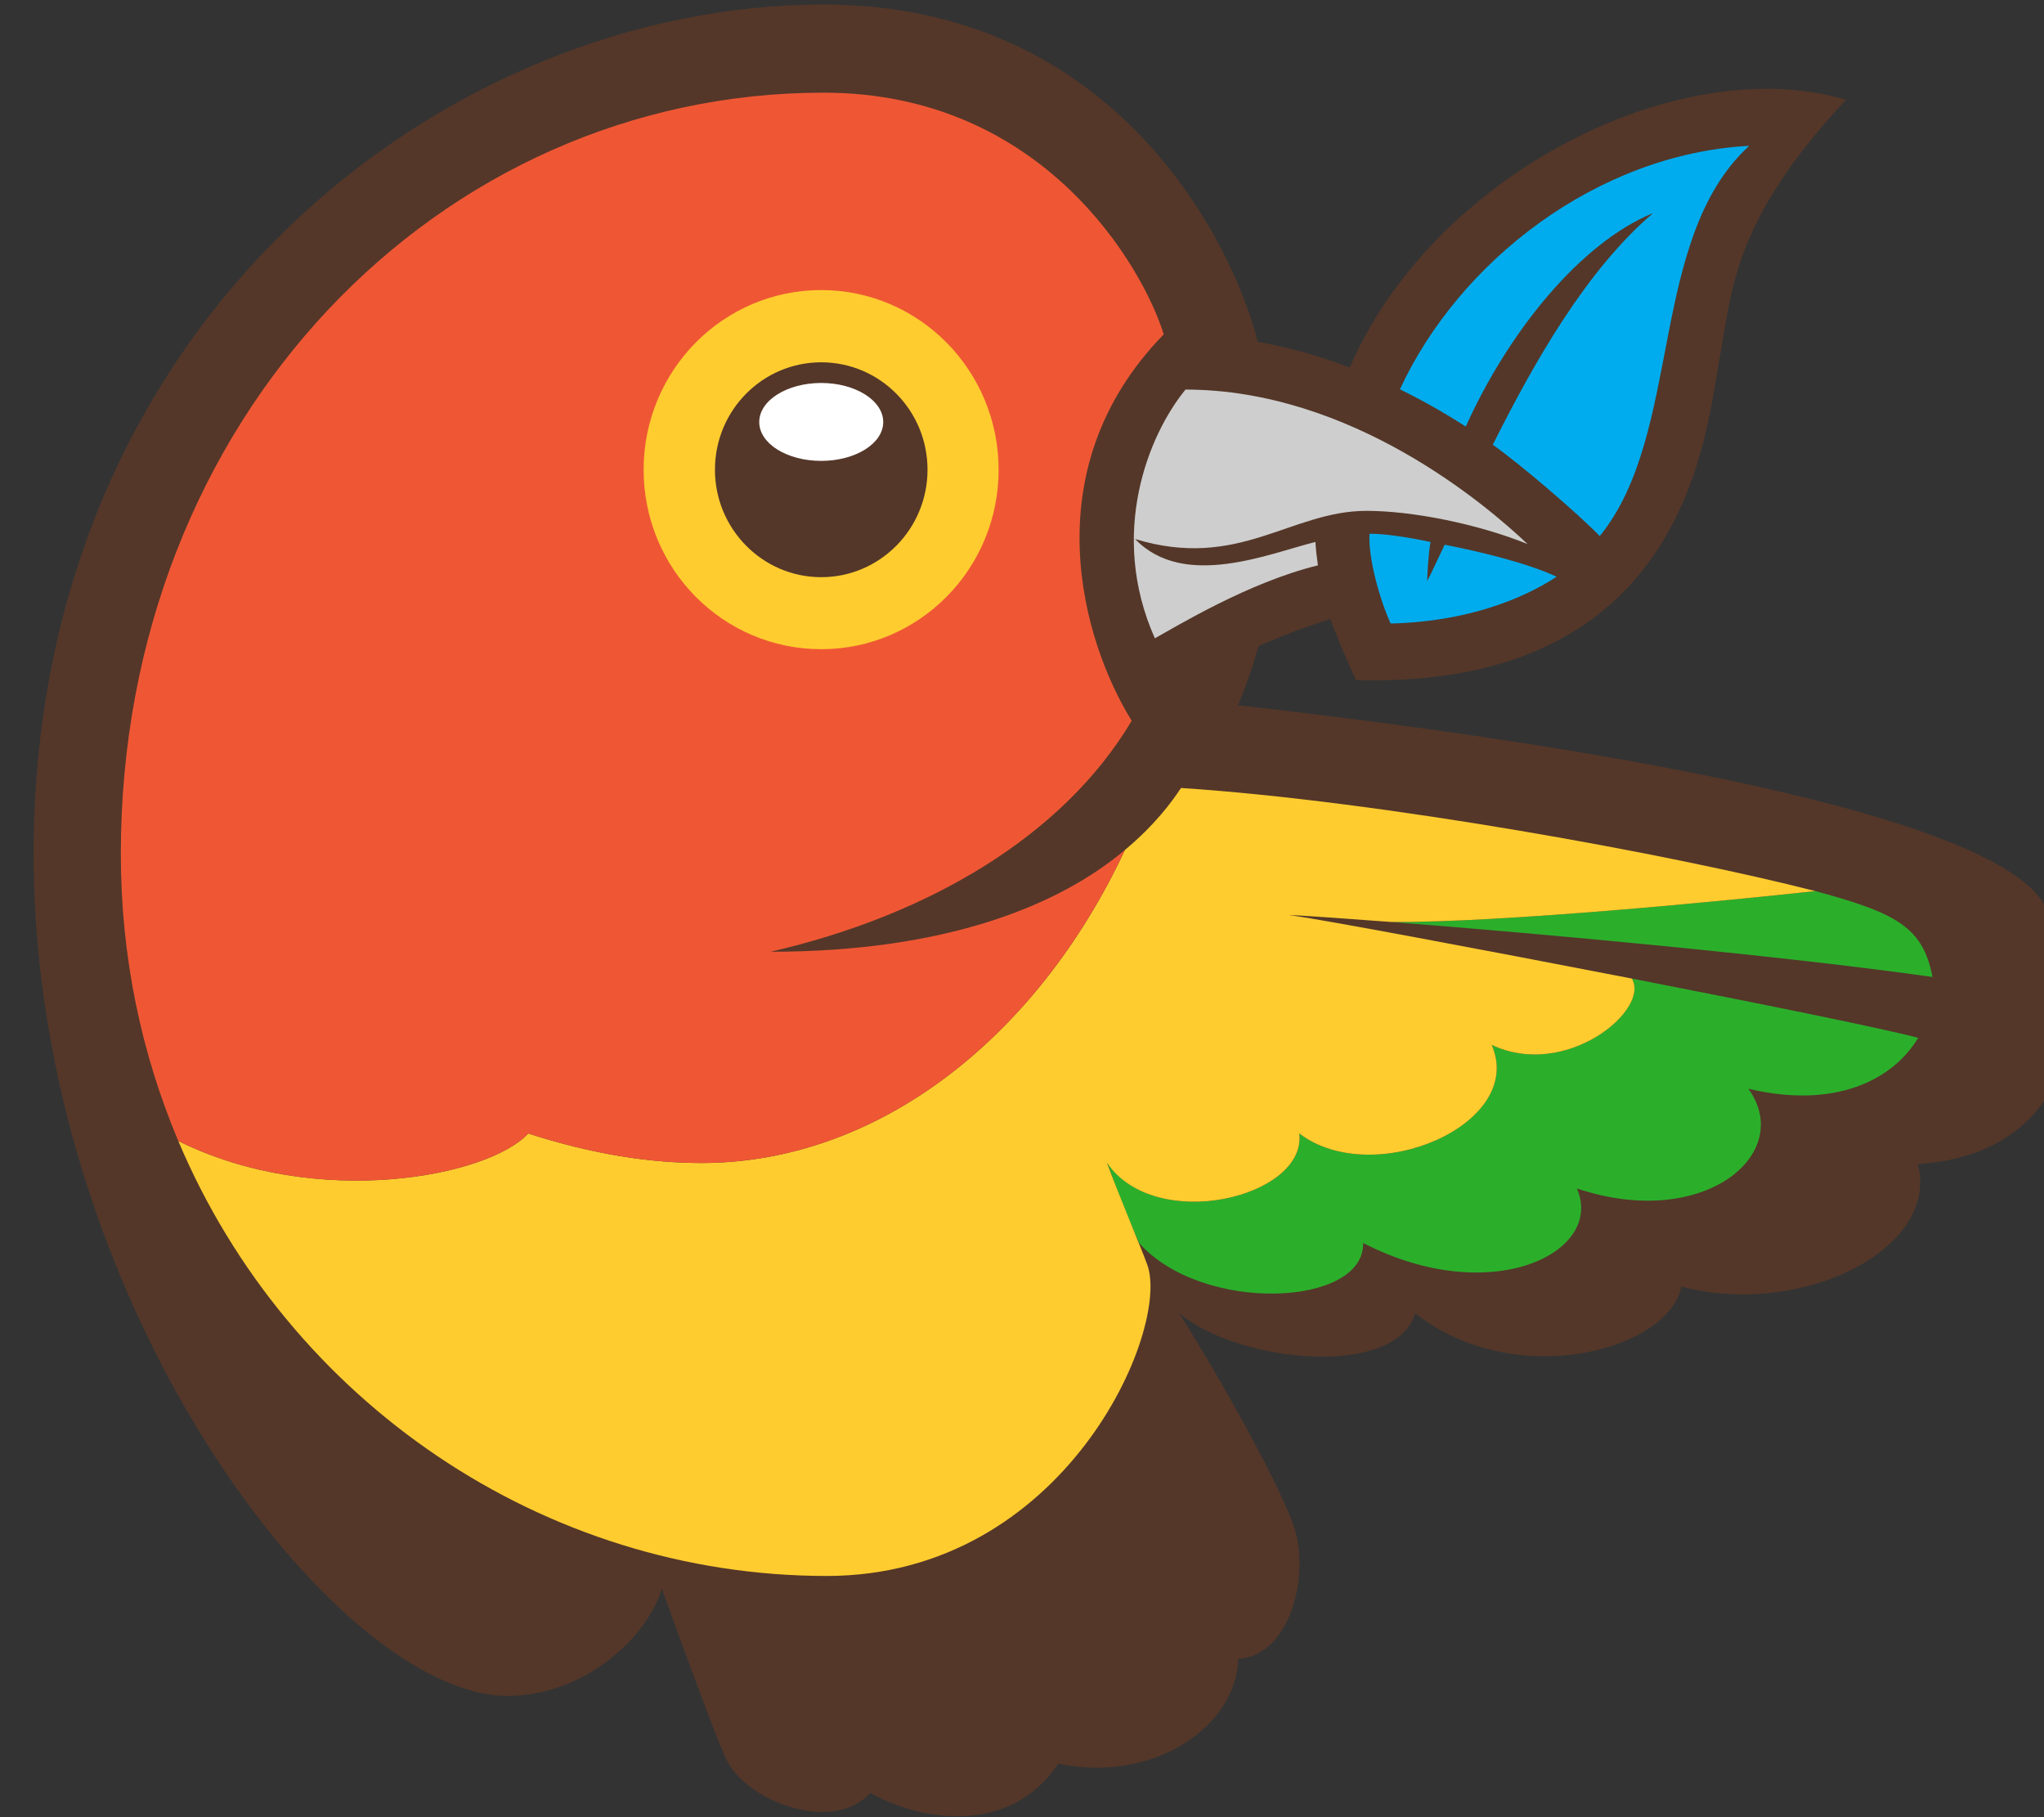 <svg xmlns="http://www.w3.org/2000/svg" width="90" height="80"><rect width="100%" height="100%" fill="#333333" stroke="none"/><style>.shp0{fill:#543729}.shp3{fill:#ffcc2f}</style><g id="Layer"><path id="Layer" class="shp0" d="M89.48 39.15c-4.61-4.48-27.69-7.28-34.97-8.1.35-.83.65-1.7.9-2.6.99-.44 2.06-.85 3.17-1.2.13.41.77 1.95 1.13 2.69 14.65.41 15.4-11 16-14.13.57-3.06.55-6.02 5.57-11.42-7.48-2.2-18.25 3.42-21.85 11.79-1.35-.52-2.7-.89-4.05-1.13C54.42 11.13 49.41.2 36.26.2 19.62.2 1.48 14.08 1.48 37.59c0 19.76 13.34 37.07 20.87 37.07 3.3 0 6.12-2.49 6.79-4.72.56 1.53 2.27 6.3 2.84 7.51.82 1.79 4.66 3.34 6.34 1.48 2.16 1.22 6.12 1.94 8.28-1.29 4.16.89 7.84-1.62 7.92-4.61 2.04-.11 3.04-3.01 2.59-5.32-.32-1.7-3.83-7.8-5.2-9.9 2.71 2.23 9.58 2.86 10.4 0 4.38 3.47 11.18 1.64 11.72-1.17 5.31 1.4 11.41-1.68 10.41-5.39 8.53-.59 7.43-9.77 5.04-12.1z"/><path id="Layer" fill-rule="evenodd" d="M72.79 9.38c-3.2 1.31-6.37 5.22-8.25 9.4-.96-.62-1.92-1.16-2.9-1.64 2.61-5.64 8.68-10.36 15.38-10.72-4.48 4.11-2.9 12.65-6.58 17.18-1.05-1.07-3.47-3.14-4.71-4.02 1.84-3.68 4.14-7.71 7.06-10.2zm-9.95 16.2c.15-.27.59-1.23.77-1.6 1.6.31 3.7.83 4.93 1.41-1.45.95-3.9 1.98-7.31 2.06-.49-1.09-.99-2.89-.93-3.95.84-.02 2.43.3 2.69.36-.1.49-.15 1.59-.15 1.72z" fill="#00acee"/><path id="Layer" fill-rule="evenodd" d="M50.18 54.76c-.43-.93-.89-2.08-1.43-3.57 2.13 3.14 8.81 1.52 8.46-1.29 3.27 2.49 10-.41 8.47-3.9 3.28 1.55 7.01-1.56 6.17-2.92 5.58 1.09 10.94 2.17 12.61 2.61-1.11 1.85-3.65 3.15-7.48 2.24 2.07 2.85-1.95 6.27-7.55 4.39 1.24 2.8-3.75 5.32-9.41 2.4.07 2.8-7.03 3.13-9.84.03v.01zm11.08-14.17c4.96.03 14.79-.94 18.67-1.36 3.6.97 4.74 1.6 5.16 3.78-6.64-.94-17.35-1.92-23.83-2.42z" fill="#2baf2b"/><path id="Layer" class="shp3" d="M57.21 49.9c3.27 2.49 10-.41 8.47-3.9 3.28 1.55 7.01-1.56 6.17-2.92-6.6-1.28-13.52-2.58-15.1-2.8.96.05 2.53.16 4.51.31 4.96.03 14.79-.94 18.67-1.36-6.28-1.61-19.08-3.96-27.93-4.54-.4.61-1.16 1.64-2.47 2.73C45.66 45.7 38.64 51.2 30.89 51.2c-2.26 0-4.79-.38-7.63-1.3-1.76 1.91-9.3 3.36-15.41.33 4.85 11.49 16.1 19.15 28.55 19.15 10.49 0 15.14-10.83 14.12-13.69-.25-.7-1.23-3.01-1.78-4.5 2.14 3.14 8.81 1.52 8.47-1.29z"/><path id="Layer" d="M50.85 28.1c.93-.51 4.13-2.47 7.18-3.21-.05-.34-.09-.68-.11-1.03-2 .49-5.78 2.12-7.94-.13 4.57 1.39 6.84-1.24 10.19-1.24 2 0 4.85.56 7.09 1.46-1.8-1.7-7.73-6.79-15.06-6.8-1.64 2-3.4 6.35-1.35 10.95z" fill="#cecece"/><path id="Layer" d="M23.26 49.9c2.84.92 5.37 1.3 7.63 1.3 7.75 0 14.77-5.5 18.64-13.78-2.87 2.42-7.83 4.48-15.6 4.48 6.91-1.59 12.87-5.07 15.9-10.17-2.13-3.43-4.44-11.01 1.41-17.01-.9-2.92-5.28-10.64-14.98-10.64-16.92 0-30.94 14.32-30.94 33.51 0 4.55.91 8.8 2.53 12.64 6.11 3.03 13.65 1.58 15.41-.33z" fill="#ef5734"/><path id="Layer" class="shp3" d="M28.34 20.68c0 4.37 3.5 7.9 7.82 7.9 4.31 0 7.81-3.53 7.81-7.9 0-4.37-3.5-7.91-7.81-7.91-4.32 0-7.82 3.54-7.82 7.91z"/><path id="Layer" class="shp0" d="M31.48 20.68c0 2.61 2.1 4.73 4.68 4.73 2.58 0 4.68-2.12 4.68-4.73 0-2.62-2.1-4.73-4.68-4.73-2.58 0-4.68 2.11-4.68 4.73z"/><path id="Layer" d="M36.16 20.29c-1.51 0-2.73-.76-2.73-1.71s1.22-1.72 2.73-1.72c1.5 0 2.73.77 2.73 1.72s-1.23 1.71-2.73 1.71z" fill="#fff"/></g></svg>